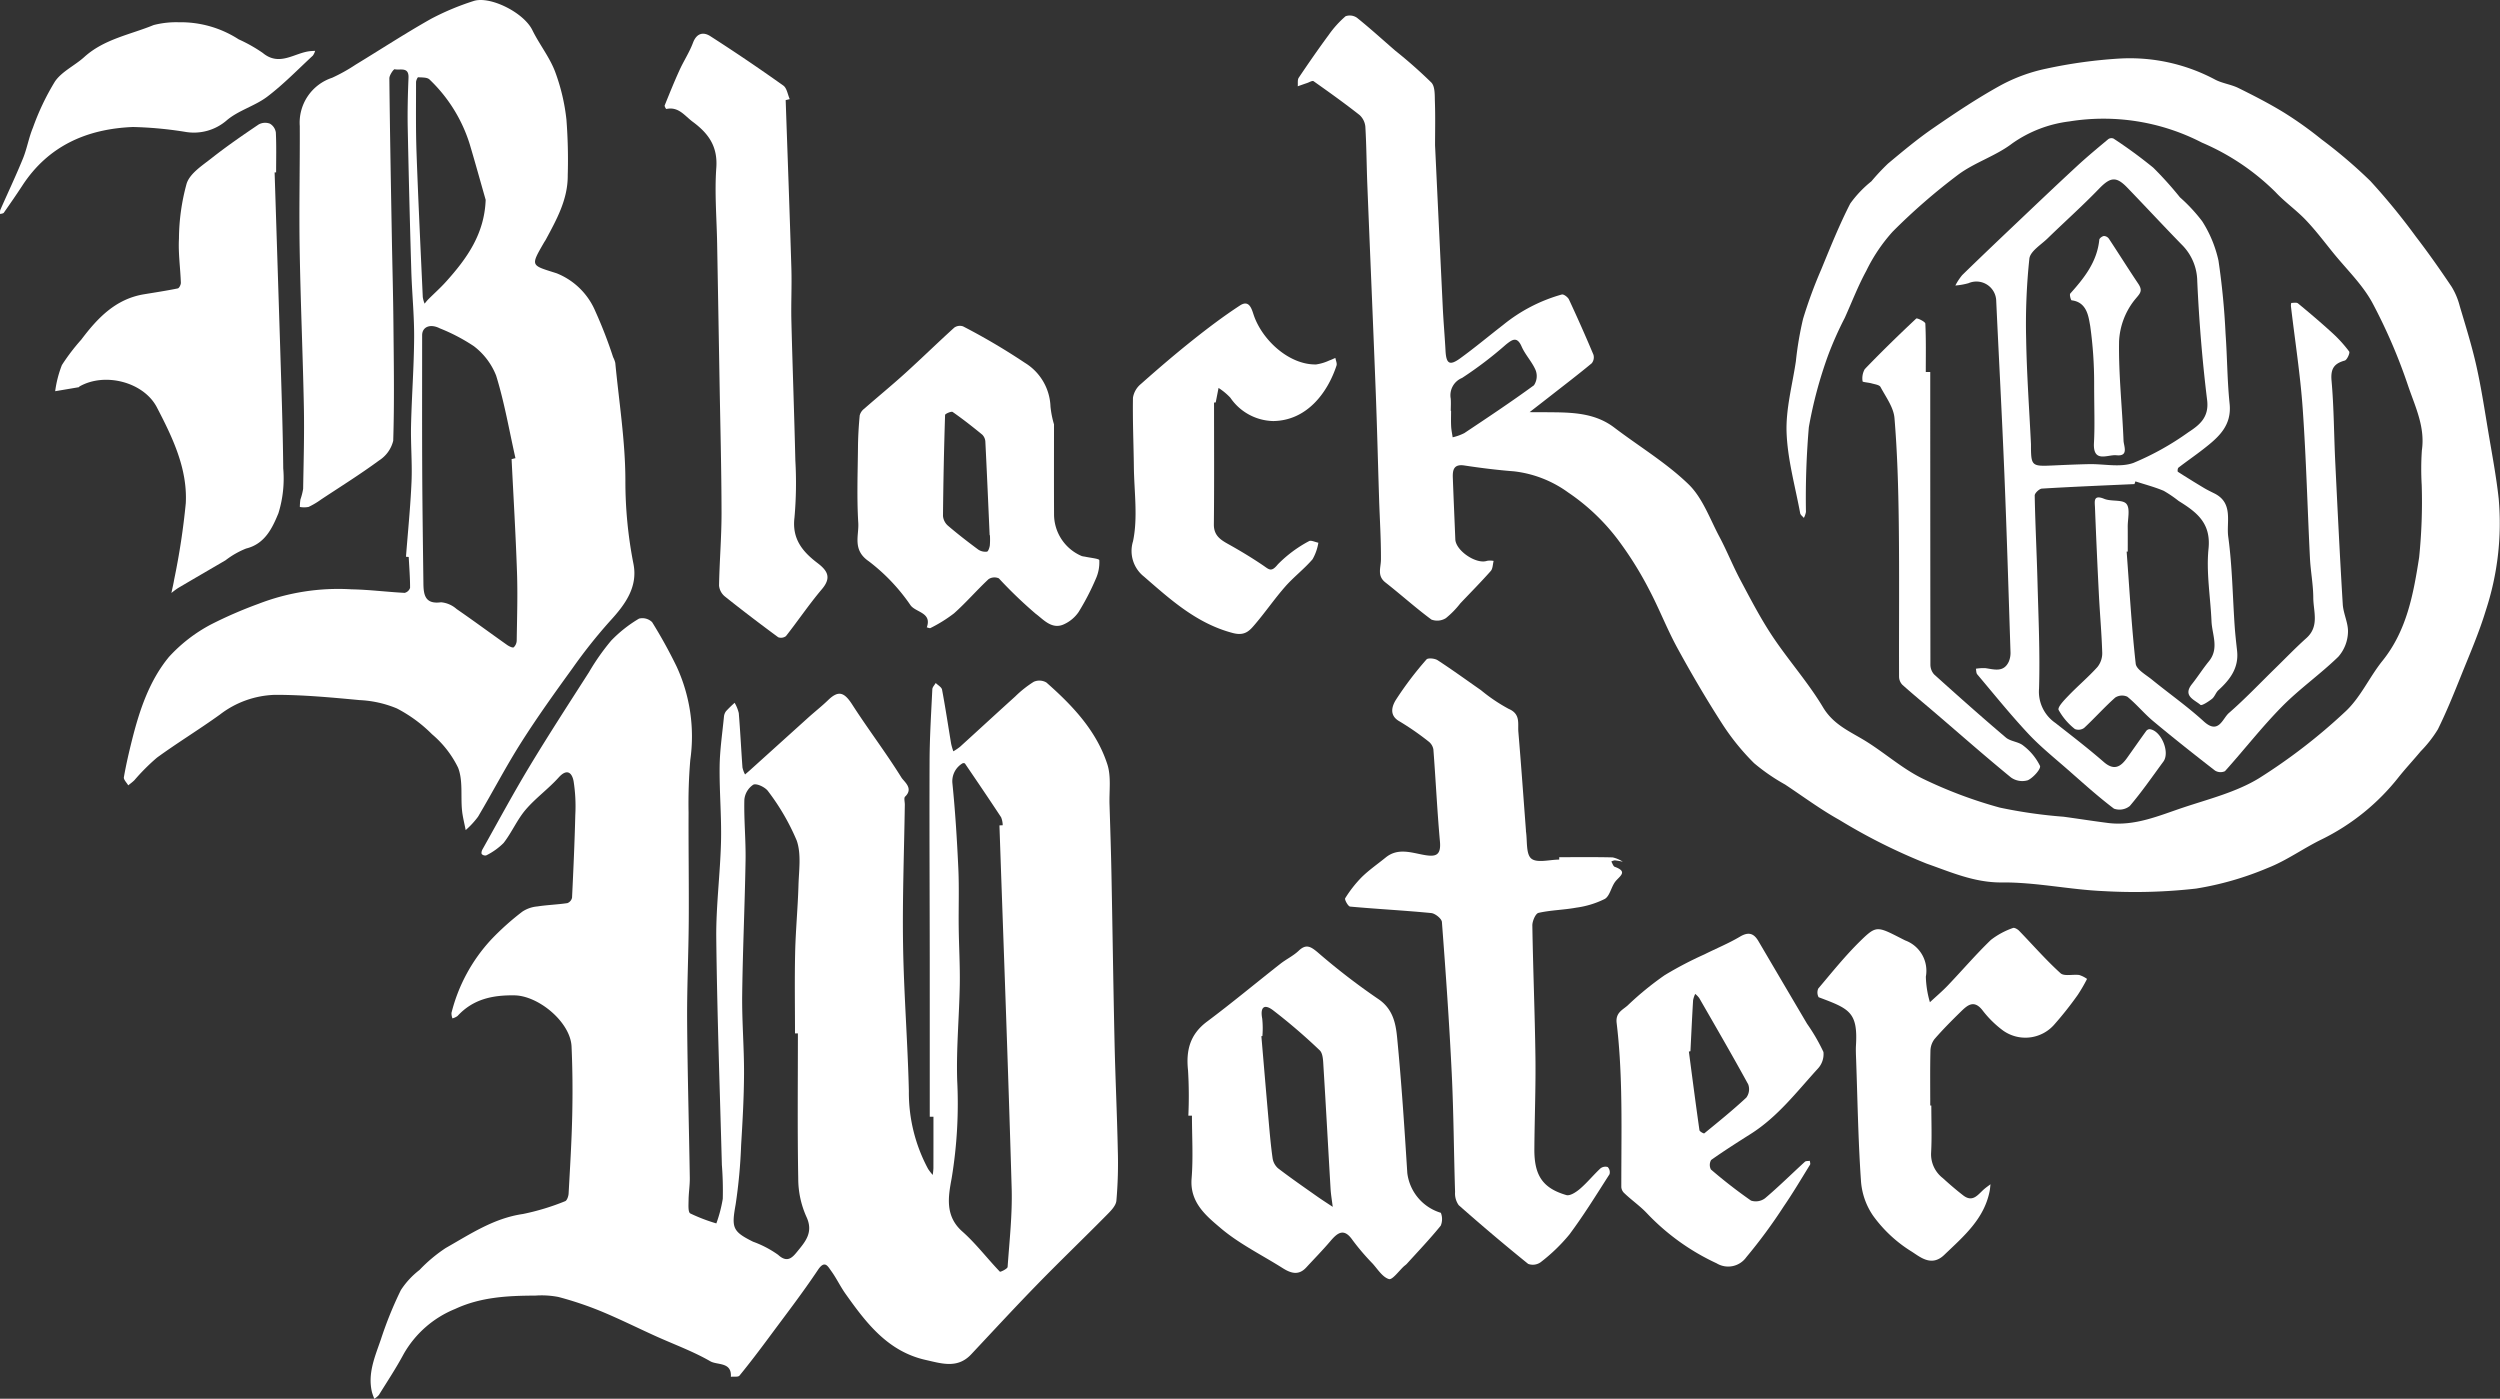 <svg id="Layer_1" data-name="Layer 1" xmlns="http://www.w3.org/2000/svg" viewBox="0 0 290.944 162.784"><rect x="0" y="0" width="290.944" height="162.784" fill="#333333" stroke="none"/><defs><style>.cls-1{fill:#fff;}</style></defs><title>logo_type_bwater</title><path class="cls-1" d="M110.137,131.784q0-9.199-.001-18.399c-.007-7.678-.051-15.357-.02-23.035.011-2.774.187-5.547.32-8.319.012-.248.257-.484.394-.726.255.257.682.482.738.777.394,2.092.707,4.199,1.058,6.299a7.463,7.463,0,0,0,.255.875,6.318,6.318,0,0,0,.772-.521c2.147-1.949,4.275-3.917,6.428-5.86a12.688,12.688,0,0,1,2.159-1.71,1.606,1.606,0,0,1,1.474.086c3.03,2.67,5.818,5.597,7.09,9.52.465,1.433.204,3.106.253,4.67.085,2.715.173,5.429.226,8.144.128,6.522.215,13.046.36,19.568.092,4.149.29,8.295.376,12.443a50.247,50.247,0,0,1-.162,5.963c-.062.628-.728,1.258-1.235,1.771-2.635,2.667-5.341,5.264-7.957,7.949-2.611,2.68-5.149,5.43-7.709,8.159-1.588,1.693-3.445,1.063-5.285.651-4.421-.99-6.929-4.306-9.348-7.715-.603-.85-1.05-1.812-1.663-2.653-.384-.527-.739-1.304-1.532-.117-1.806,2.703-3.797,5.285-5.733,7.9-1.104,1.491-2.227,2.969-3.4,4.405-.157.191-.661.098-1.005.137.116-1.752-1.575-1.334-2.389-1.804-2.012-1.161-4.231-1.964-6.359-2.927s-4.218-2.008-6.375-2.898a40.274,40.274,0,0,0-4.94-1.658,10.331,10.331,0,0,0-2.681-.162c-3.196.015-6.353.159-9.347,1.557a12.129,12.129,0,0,0-5.978,5.227c-.877,1.64-1.909,3.197-2.891,4.78a2.216,2.216,0,0,1-.533.443,6.99,6.99,0,0,1-.266-.733c-.543-2.215.359-4.21,1.041-6.209a44.116,44.116,0,0,1,2.312-5.7,9.447,9.447,0,0,1,2.173-2.348,17.492,17.492,0,0,1,3.053-2.557c2.846-1.613,5.585-3.462,8.972-3.953a27.666,27.666,0,0,0,4.919-1.491c.216-.075.389-.572.406-.883.168-3.041.356-6.083.422-9.127.058-2.664.04-5.334-.079-7.996-.127-2.825-3.834-5.905-6.634-5.95-2.577-.041-4.833.443-6.632,2.399a1.815,1.815,0,0,1-.596.281,1.696,1.696,0,0,1-.112-.639,19.508,19.508,0,0,1,4.616-8.528,30.695,30.695,0,0,1,3.641-3.262,3.753,3.753,0,0,1,1.73-.598c1.159-.177,2.339-.216,3.5-.386a.874.874,0,0,0,.544-.633c.157-3.201.299-6.403.378-9.607a18.834,18.834,0,0,0-.198-3.955c-.18-.944-.74-1.536-1.745-.419-1.196,1.328-2.687,2.395-3.843,3.752-.991,1.165-1.607,2.643-2.552,3.856a7.648,7.648,0,0,1-2.027,1.45.549.549,0,0,1-.517-.15c-.077-.112-.013-.382.074-.536,1.813-3.229,3.568-6.494,5.48-9.664,2.233-3.703,4.592-7.331,6.924-10.974a26.546,26.546,0,0,1,2.586-3.678,15.341,15.341,0,0,1,3.236-2.553,1.61,1.61,0,0,1,1.525.414,57.343,57.343,0,0,1,2.833,5.128,19.404,19.404,0,0,1,1.607,10.906,60.25,60.25,0,0,0-.2,6.124c-.017,4.222.05,8.445.021,12.667-.027,3.866-.215,7.732-.188,11.598.043,6.076.215,12.15.31,18.225.014.869-.132,1.739-.142,2.609-.006.536-.076,1.4.197,1.552A20.153,20.153,0,0,0,85.3,144.198a15.858,15.858,0,0,0,.749-2.868,38.536,38.536,0,0,0-.106-3.95c-.234-8.777-.552-17.553-.651-26.332-.043-3.76.462-7.524.552-11.29.07-2.908-.197-5.824-.161-8.735.024-1.926.313-3.85.501-5.773a1.265,1.265,0,0,1,.247-.667,13.477,13.477,0,0,1,.998-.972,4.379,4.379,0,0,1,.483,1.2c.174,2.105.275,4.216.428,6.323a3.127,3.127,0,0,0,.301.816c.193-.167.389-.33.578-.5q3.388-3.058,6.775-6.116c.766-.689,1.58-1.326,2.319-2.041,1.194-1.154,1.867-.931,2.8.52,1.846,2.872,3.924,5.596,5.726,8.494.305.49,1.448,1.254.428,2.225-.161.154-.027.616-.032.936-.08,5.438-.289,10.878-.204,16.313.088,5.67.542,11.335.675,17.005a18.734,18.734,0,0,0,2.237,9.07,6.132,6.132,0,0,0,.54.7,7.627,7.627,0,0,0,.08-.782c.007-1.998.004-3.996.004-5.994Zm-15.346-9.699-.337.003c0-3.136-.054-6.274.017-9.409.059-2.606.312-5.207.387-7.812.05-1.75.345-3.646-.202-5.222a26.29,26.29,0,0,0-3.321-5.727c-.318-.474-1.351-.965-1.73-.78A2.345,2.345,0,0,0,88.56,94.898c-.057,2.345.18,4.696.141,7.041-.086,5.221-.33,10.441-.393,15.662-.037,3.041.226,6.085.215,9.127-.01,2.769-.167,5.54-.336,8.305a61.122,61.122,0,0,1-.637,6.931c-.483,2.726-.405,3.16,2.03,4.365a12.075,12.075,0,0,1,2.905,1.521c1.033.95,1.616.382,2.187-.32.965-1.186,1.98-2.281,1.097-4.133a10.863,10.863,0,0,1-.937-4.365C94.73,133.385,94.791,127.734,94.791,122.085Zm23.455-24.208.381-.017a2.624,2.624,0,0,0-.186-.927c-1.381-2.102-2.795-4.181-4.21-6.26a.303.303,0,0,0-.292-.011,2.418,2.418,0,0,0-1.17,2.275c.337,3.316.542,6.648.694,9.978.104,2.276.015,4.56.043,6.84.027,2.225.162,4.452.124,6.676-.064,3.707-.417,7.418-.301,11.116a53.304,53.304,0,0,1-.641,11.379c-.376,2.058-.836,4.378,1.229,6.204,1.593,1.409,2.898,3.142,4.38,4.684.059.062.885-.335.9-.549.215-3.047.559-6.107.472-9.151C119.262,126.032,118.731,111.955,118.246,97.876Z" transform="translate(-1.934 -1.82)"/><path class="cls-1" d="M168.942,18.729q.446,9.47.901,18.938c.081,1.655.23,3.307.317,4.962.081,1.53.47,1.789,1.705.894,1.71-1.239,3.331-2.599,5.003-3.892a18.857,18.857,0,0,1,6.827-3.538c.221-.057.704.308.833.585q1.484,3.18,2.845,6.416a1.099,1.099,0,0,1-.194,1.001c-1.542,1.28-3.136,2.498-4.716,3.733q-1.257.983-2.52,1.958c.901.004,1.803.005,2.704.014,2.523.025,5.008.149,7.15,1.778,2.888,2.196,6.053,4.095,8.639,6.596,1.636,1.582,2.478,4.007,3.592,6.099.879,1.651,1.572,3.401,2.451,5.051,1.18,2.216,2.34,4.458,3.728,6.543,1.875,2.816,4.157,5.375,5.888,8.27,1.249,2.087,3.233,2.844,5.069,3.996,2.207,1.385,4.203,3.164,6.522,4.3a52.134,52.134,0,0,0,8.97,3.371,56.392,56.392,0,0,0,7.436,1.065c1.718.235,3.432.504,5.152.725,3.123.401,5.933-.848,8.773-1.796,2.992-.999,6.164-1.791,8.81-3.406a66.317,66.317,0,0,0,10.009-7.719C276.62,83.05,277.66,80.64,279.204,78.72c2.838-3.529,3.602-7.793,4.263-12.028a63.505,63.505,0,0,0,.3-8.411,32.761,32.761,0,0,1,.017-4.044c.399-2.702-.761-5.063-1.574-7.438a63.8,63.8,0,0,0-4.184-9.737c-1.157-2.133-3.002-3.895-4.554-5.811-1.046-1.291-2.05-2.624-3.194-3.824-1.107-1.161-2.452-2.097-3.544-3.27a27.402,27.402,0,0,0-8.541-5.738A24.964,24.964,0,0,0,242.767,15.95a14.615,14.615,0,0,0-6.65,2.559c-1.907,1.463-4.366,2.203-6.298,3.642a70.966,70.966,0,0,0-7.616,6.622,19.496,19.496,0,0,0-3.076,4.569c-.958,1.757-1.678,3.643-2.504,5.471a41.166,41.166,0,0,0-1.931,4.339,49.889,49.889,0,0,0-2.25,8.383,96.531,96.531,0,0,0-.336,9.865,2.461,2.461,0,0,1-.242.694c-.148-.181-.393-.345-.43-.547-.577-3.127-1.468-6.247-1.582-9.394-.099-2.745.672-5.524,1.081-8.285a39.214,39.214,0,0,1,.839-4.947,53.584,53.584,0,0,1,2.108-5.732c1.065-2.588,2.108-5.195,3.382-7.68a13.057,13.057,0,0,1,2.46-2.587,25.728,25.728,0,0,1,1.939-2.069c1.703-1.421,3.412-2.85,5.235-4.107,2.539-1.751,5.115-3.474,7.81-4.963a19.492,19.492,0,0,1,5.359-1.971,56.278,56.278,0,0,1,8.524-1.177,21.061,21.061,0,0,1,11.123,2.442c.848.449,1.87.565,2.734.992,1.805.893,3.605,1.816,5.319,2.869a43.637,43.637,0,0,1,4.338,3.097,57.131,57.131,0,0,1,5.686,4.848,75.524,75.524,0,0,1,5.293,6.465c1.456,1.895,2.832,3.856,4.165,5.841a8.212,8.212,0,0,1,.943,2.241c.687,2.314,1.412,4.623,1.939,6.975.578,2.578.971,5.197,1.409,7.805.427,2.542.909,5.081,1.188,7.641A32.54,32.54,0,0,1,291.21,72.913c-.774,2.542-1.84,4.998-2.833,7.469-.856,2.129-1.715,4.265-2.731,6.319a14.124,14.124,0,0,1-1.996,2.553c-.831.997-1.718,1.949-2.531,2.961a25.937,25.937,0,0,1-8.978,7.283c-2.136,1.036-4.097,2.474-6.293,3.331a36.158,36.158,0,0,1-8.337,2.401,63.31,63.31,0,0,1-10.759.296c-3.955-.167-7.897-1.046-11.839-1.008-3.196.031-5.956-1.21-8.736-2.182A67.231,67.231,0,0,1,215.98,97.232c-2.189-1.217-4.215-2.727-6.308-4.113a22.77,22.77,0,0,1-3.6-2.481,27.194,27.194,0,0,1-3.691-4.55c-1.857-2.881-3.595-5.846-5.238-8.854-1.218-2.228-2.13-4.622-3.322-6.866a40.874,40.874,0,0,0-3.299-5.337,24.234,24.234,0,0,0-6.093-5.902,13.315,13.315,0,0,0-6.303-2.457c-1.929-.149-3.855-.389-5.769-.68-1.244-.189-1.379.52-1.347,1.423.085,2.391.196,4.781.29,7.172.052,1.327,2.455,2.941,3.695,2.501a2.25,2.25,0,0,1,.764.01c-.105.399-.092.902-.336,1.177-1.142,1.289-2.356,2.514-3.541,3.764a10.408,10.408,0,0,1-1.678,1.718,1.899,1.899,0,0,1-1.683.168c-1.841-1.362-3.547-2.904-5.352-4.317-1.001-.784-.531-1.706-.524-2.66.016-2.355-.139-4.711-.215-7.067-.134-4.196-.234-8.393-.396-12.588-.307-7.965-.653-15.928-.97-23.892-.09-2.272-.1-4.547-.232-6.816a2.098,2.098,0,0,0-.679-1.382c-1.74-1.369-3.544-2.659-5.354-3.936-.133-.094-.496.13-.75.215-.364.122-.725.253-1.087.38.033-.338-.049-.752.118-1,1.138-1.695,2.302-3.374,3.514-5.018a11.884,11.884,0,0,1,1.938-2.136,1.46,1.46,0,0,1,1.337.19c1.523,1.223,2.97,2.542,4.448,3.822a54.718,54.718,0,0,1,4.198,3.709c.443.471.384,1.489.41,2.261C168.983,15.368,168.945,17.049,168.942,18.729ZM170.771,49.643h.036c0,.598-.023,1.196.008,1.792.022.428.114.852.175,1.277a5.942,5.942,0,0,0,1.361-.49c2.726-1.816,5.455-3.632,8.099-5.563a1.913,1.913,0,0,0,.204-1.739c-.411-.982-1.212-1.799-1.64-2.777-.544-1.244-1.13-.766-1.808-.236a44.792,44.792,0,0,1-5.123,3.899,2.174,2.174,0,0,0-1.317,2.407C170.804,48.687,170.771,49.166,170.771,49.643Z" transform="translate(-1.934 -1.82)"/><path class="cls-1" d="M49.181,66.615c.223-2.908.521-5.814.645-8.726.093-2.171-.105-4.354-.056-6.529.077-3.413.339-6.824.36-10.236.016-2.612-.255-5.226-.332-7.84q-.246-8.294-.414-16.589c-.038-1.943.013-3.89.091-5.832.052-1.323-1.003-.832-1.606-.985-.12-.03-.626.69-.623,1.061.064,6.144.179,12.288.288,18.432.06,3.378.155,6.755.186,10.133.042,4.538.119,9.08-.024,13.613a3.793,3.793,0,0,1-1.648,2.292c-2.175,1.601-4.473,3.035-6.728,4.528a9.197,9.197,0,0,1-1.47.876,2.751,2.751,0,0,1-1.021.007,6.56,6.56,0,0,1,.066-.866,7.32,7.32,0,0,0,.318-1.24c.055-3.175.147-6.351.085-9.525-.12-6.138-.39-12.273-.49-18.41-.077-4.761.035-9.525.013-14.287a5.5,5.5,0,0,1,3.759-5.618,19.794,19.794,0,0,0,2.732-1.524C46.24,7.57,49.111,5.695,52.092,4.015a30.182,30.182,0,0,1,4.925-2.067c1.879-.653,5.854,1.302,6.871,3.376.803,1.639,1.985,3.114,2.634,4.802a23.052,23.052,0,0,1,1.333,5.622,61.608,61.608,0,0,1,.151,6.488c.019,2.794-1.298,5.141-2.567,7.499-.056.104-.13.199-.19.302-1.607,2.792-1.55,2.628,1.46,3.585a8.179,8.179,0,0,1,4.505,4.41,52.567,52.567,0,0,1,2.075,5.358,2.81,2.81,0,0,1,.251.667c.434,4.53,1.16,9.06,1.175,13.592a49.811,49.811,0,0,0,.935,9.775c.542,2.691-.945,4.737-2.713,6.659a60.269,60.269,0,0,0-4.371,5.499c-2.053,2.834-4.097,5.683-5.971,8.635-1.787,2.816-3.327,5.787-5.032,8.656a9.88,9.88,0,0,1-1.435,1.552c-.147-.783-.356-1.56-.43-2.349-.154-1.646.123-3.438-.45-4.908a11.93,11.93,0,0,0-3.036-3.898,16.495,16.495,0,0,0-4.094-3.005,12.806,12.806,0,0,0-4.333-.969c-3.269-.306-6.553-.617-9.83-.612a11.01,11.01,0,0,0-6.422,2.292c-2.402,1.732-4.94,3.276-7.334,5.018a23.896,23.896,0,0,0-2.622,2.623c-.22.221-.479.402-.72.602-.18-.318-.555-.671-.506-.949.256-1.458.59-2.905.951-4.343.87-3.469,2.013-6.889,4.295-9.657a18.003,18.003,0,0,1,4.868-3.766A49.802,49.802,0,0,1,32.03,72.086a25.733,25.733,0,0,1,10.831-1.68c2.056.036,4.107.305,6.164.411a.88.88,0,0,0,.633-.587c.001-1.198-.096-2.395-.159-3.593ZM61.472,55.251l.449-.11c-.722-3.209-1.278-6.47-2.246-9.603a7.952,7.952,0,0,0-2.611-3.442,21.441,21.441,0,0,0-3.96-2.07c-1.085-.554-2.042-.181-2.042.815,0,5.194-.016,10.388.008,15.582.021,4.436.085,8.873.14,13.309.017,1.331.202,2.431,2.051,2.18a3.162,3.162,0,0,1,1.813.786c1.974,1.359,3.901,2.785,5.858,4.168.232.164.657.379.79.285a1.142,1.142,0,0,0,.346-.829c.038-2.621.123-5.245.034-7.864C61.954,64.054,61.689,59.654,61.472,55.251Zm-3.017-30.174c-.614-2.149-1.209-4.304-1.846-6.446a17.635,17.635,0,0,0-4.686-7.557c-.272-.269-.873-.23-1.326-.262-.071-.005-.245.375-.245.577.002,2.734-.04,5.47.057,8.202.199,5.605.473,11.207.728,16.81a3.426,3.426,0,0,0,.212.757c.138-.164.265-.34.417-.491.693-.692,1.429-1.345,2.082-2.072C56.256,31.916,58.311,29.068,58.455,25.078Z" transform="translate(-1.934 -1.82)"/><path class="cls-1" d="M183.393,101.578c2.073,0,4.147-.027,6.22.024a3.59,3.59,0,0,1,1.18.501,9.293,9.293,0,0,0-.924-.158,1.161,1.161,0,0,0-.415.138c.132.212.218.551.402.617,1.614.578.516,1.107.041,1.749-.466.629-.621,1.657-1.207,1.991a10.659,10.659,0,0,1-3.33,1.013c-1.45.267-2.95.281-4.383.607-.342.078-.721.96-.713,1.466.082,5.107.295,10.213.36,15.321.046,3.567-.101,7.135-.125,10.703-.02,3.066.969,4.546,3.721,5.35.433.127,1.162-.358,1.601-.737.839-.725,1.546-1.6,2.358-2.359a.93.93,0,0,1,.856-.168.87.87,0,0,1,.213.836c-1.52,2.37-2.999,4.776-4.681,7.028a20.363,20.363,0,0,1-3.341,3.218,1.561,1.561,0,0,1-1.449.191q-4.114-3.326-8.081-6.833a2.341,2.341,0,0,1-.424-1.529c-.145-4.594-.165-9.194-.387-13.784-.284-5.886-.698-11.767-1.145-17.643-.03-.391-.786-.996-1.249-1.041-3.139-.306-6.292-.467-9.434-.753-.234-.021-.672-.817-.574-.969a14.134,14.134,0,0,1,1.931-2.463c.855-.837,1.855-1.525,2.788-2.284,1.391-1.131,2.934-.575,4.396-.306,1.378.254,2.063.117,1.913-1.55-.321-3.567-.489-7.147-.763-10.718a1.476,1.476,0,0,0-.565-.925A31.413,31.413,0,0,0,164.8,85.768c-1.266-.711-.832-1.821-.425-2.488a39.855,39.855,0,0,1,3.569-4.713c.171-.204.966-.127,1.297.088,1.713,1.115,3.368,2.318,5.045,3.487a19.555,19.555,0,0,0,3.232,2.178c1.4.6,1.038,1.702,1.12,2.679.322,3.814.592,7.633.881,11.45.003.04-.004.081.002.12.172,1.097-.021,2.633.621,3.168.659.55,2.133.122,3.251.122Z" transform="translate(-1.934 -1.82)"/><path class="cls-1" d="M33.893,21.884q.319,9.974.634,19.947c.146,4.835.322,9.67.37,14.507a13.619,13.619,0,0,1-.564,5.22c-.692,1.665-1.54,3.56-3.76,4.099a9.993,9.993,0,0,0-2.391,1.367c-1.839,1.076-3.682,2.144-5.517,3.226a8.995,8.995,0,0,0-.784.58c.109-.525.238-1.048.324-1.577a82.683,82.683,0,0,0,1.351-8.881C23.76,56.33,22.01,52.724,20.19,49.224c-1.528-2.938-6.045-4.119-9.007-2.426-.033.019-.05.08-.081.085q-1.373.236-2.747.465a13.071,13.071,0,0,1,.782-3.042,23.662,23.662,0,0,1,2.257-2.962c1.895-2.517,3.997-4.734,7.312-5.279,1.308-.215,2.62-.414,3.918-.68.164-.034.366-.437.358-.662-.059-1.718-.315-3.442-.221-5.148a24.673,24.673,0,0,1,.899-6.408c.393-1.177,1.809-2.081,2.898-2.939,1.765-1.39,3.62-2.669,5.484-3.926a1.562,1.562,0,0,1,1.301-.091,1.419,1.419,0,0,1,.693,1.031c.076,1.544.032,3.093.032,4.641Z" transform="translate(-1.934 -1.82)"/><path class="cls-1" d="M140.231,131.658a49.693,49.693,0,0,0-.037-5.27c-.25-2.337.23-4.197,2.21-5.676,2.9-2.167,5.684-4.489,8.533-6.725.688-.54,1.51-.926,2.137-1.523.866-.826,1.403-.481,2.187.167a77.225,77.225,0,0,0,6.991,5.396c1.767,1.149,2.11,2.835,2.275,4.526.512,5.251.854,10.521,1.186,15.788a5.541,5.541,0,0,0,3.904,4.623,1.995,1.995,0,0,1-.011,1.493c-1.254,1.549-2.638,2.994-3.978,4.474a3.491,3.491,0,0,1-.27.223c-.608.546-1.378,1.644-1.784,1.522-.749-.224-1.305-1.145-1.904-1.809a27.111,27.111,0,0,1-2.321-2.717c-.985-1.433-1.721-.911-2.578.099-.902,1.062-1.881,2.059-2.827,3.084-.889.964-1.8.659-2.736.067-2.426-1.534-5.06-2.821-7.225-4.661-1.673-1.421-3.599-2.976-3.373-5.772.196-2.422.041-4.872.041-7.309Zm8.618-9.264-.119.013c.277,3.241.548,6.483.835,9.724.132,1.493.259,2.988.469,4.471a1.948,1.948,0,0,0,.634,1.179c1.475,1.131,3.006,2.189,4.526,3.262.602.425,1.226.82,1.84,1.229-.086-.708-.211-1.413-.253-2.124-.28-4.73-.531-9.461-.825-14.19-.041-.656-.044-1.531-.442-1.909a66.732,66.732,0,0,0-5.403-4.64c-1.049-.805-1.54-.383-1.283.952A10.94,10.94,0,0,1,148.849,122.394Z" transform="translate(-1.934 -1.82)"/><path class="cls-1" d="M93.369,13.47c.225,6.532.467,13.064.664,19.597.061,2.037-.05,4.078.001,6.115.134,5.411.336,10.821.461,16.233a45.568,45.568,0,0,1-.101,6.633c-.309,2.49.946,3.981,2.678,5.297,1.17.889,1.653,1.698.512,3.043-1.48,1.747-2.766,3.657-4.182,5.46a.934.934,0,0,1-.903.133c-2.098-1.547-4.175-3.123-6.211-4.751a1.856,1.856,0,0,1-.673-1.265c.051-2.829.295-5.657.29-8.484-.009-5.142-.146-10.283-.234-15.425q-.136-7.962-.278-15.924c-.052-2.929-.306-5.872-.097-8.781.179-2.493-.904-3.997-2.741-5.355-.954-.705-1.645-1.797-3.074-1.492-.037.008-.233-.315-.192-.418.554-1.374,1.109-2.749,1.723-4.097C81.5,8.915,82.166,7.91,82.578,6.808c.422-1.131,1.202-1.305,2.019-.78q4.317,2.772,8.499,5.751c.414.294.505,1.042.746,1.579Z" transform="translate(-1.934 -1.82)"/><path class="cls-1" d="M250.338,58.157c-3.59.163-7.181.307-10.768.525-.309.019-.847.531-.841.807.062,3.339.235,6.676.323,10.015.109,4.15.304,8.305.181,12.45a4.414,4.414,0,0,0,1.877,3.984c1.906,1.492,3.827,2.97,5.652,4.558,1.205,1.048,1.97.573,2.716-.473.741-1.039,1.469-2.088,2.217-3.123a.545.545,0,0,1,.393-.222c1.331.121,2.422,2.674,1.615,3.773-1.281,1.743-2.513,3.53-3.912,5.173a1.914,1.914,0,0,1-1.84.305c-1.855-1.403-3.586-2.971-5.337-4.508-1.571-1.38-3.218-2.697-4.641-4.22-2.07-2.214-3.974-4.583-5.932-6.902-.129-.153-.109-.433-.158-.654a5.351,5.351,0,0,1,1.112-.067c1.04.15,2.136.525,2.727-.781a2.611,2.611,0,0,0,.188-1.127c-.225-6.938-.432-13.877-.716-20.813-.273-6.675-.637-13.346-.944-20.019a2.307,2.307,0,0,0-3.228-2.061,7.959,7.959,0,0,1-1.528.271,6.622,6.622,0,0,1,.798-1.214c2.163-2.108,4.351-4.189,6.542-6.268,2.266-2.15,4.529-4.304,6.824-6.424,1.176-1.086,2.411-2.109,3.64-3.135a.65.65,0,0,1,.605-.059,55.46,55.46,0,0,1,4.626,3.388,41.4,41.4,0,0,1,3.101,3.446,19.196,19.196,0,0,1,2.592,2.79,14.083,14.083,0,0,1,1.894,4.58,85.297,85.297,0,0,1,.824,8.512c.196,2.713.192,5.445.471,8.148.267,2.586-1.34,3.936-3.061,5.278-.949.74-1.942,1.422-2.896,2.157-.095.073-.124.44-.062.48,1.004.649,2.023,1.275,3.048,1.889.392.234.806.431,1.215.636,2.225,1.12,1.363,3.33,1.595,5.029.466,3.419.51,6.895.744,10.346.067.982.179,1.961.286,2.94.217,1.979-.818,3.346-2.178,4.581-.301.274-.425.751-.738,1-.407.324-1.199.832-1.343.706-.688-.599-2.102-1.027-.995-2.419.684-.86,1.271-1.797,1.967-2.646,1.228-1.498.377-3.107.309-4.669-.122-2.82-.627-5.671-.346-8.446.305-3.011-1.415-4.27-3.478-5.553A13.911,13.911,0,0,0,253.74,58.94c-1.062-.449-2.192-.74-3.293-1.098Zm-12.045-4.653c0,2.545.057,2.595,2.473,2.489,1.433-.063,2.866-.13,4.3-.158,1.728-.034,3.615.41,5.149-.142a32.204,32.204,0,0,0,6.407-3.576c1.268-.825,2.42-1.722,2.173-3.732-.564-4.599-.941-9.23-1.15-13.858a6.086,6.086,0,0,0-1.834-4.266c-2.128-2.183-4.2-4.423-6.318-6.615-1.306-1.352-1.977-1.209-3.307.168-1.914,1.982-3.976,3.82-5.952,5.744-.774.753-2.031,1.509-2.128,2.37a72.609,72.609,0,0,0-.373,9.397C237.805,45.429,238.1,49.529,238.293,53.504Z" transform="translate(-1.934 -1.82)"/><path class="cls-1" d="M124.597,51.206c0,3.411-.013,6.921.005,10.431a5.275,5.275,0,0,0,3.231,4.899,2.568,2.568,0,0,0,.345.063c.593.134,1.676.231,1.69.413a4.657,4.657,0,0,1-.404,2.166,29.084,29.084,0,0,1-2.011,3.878,4.152,4.152,0,0,1-1.692,1.413c-1.418.666-2.416-.579-3.3-1.224a51.757,51.757,0,0,1-4.283-4.117,1.248,1.248,0,0,0-1.203.098c-1.374,1.286-2.61,2.723-4.013,3.974a16.648,16.648,0,0,1-2.741,1.708c-.095.056-.284-.047-.429-.076.623-1.727-1.261-1.727-1.887-2.565a22.005,22.005,0,0,0-4.862-5.125c-1.937-1.326-1.134-2.977-1.225-4.468-.179-2.933-.063-5.885-.034-8.828.012-1.224.086-2.451.198-3.67a1.407,1.407,0,0,1,.512-.775c1.58-1.387,3.21-2.719,4.768-4.13,1.93-1.748,3.792-3.571,5.723-5.319a1.127,1.127,0,0,1,1.027-.15,74.621,74.621,0,0,1,7.201,4.246,6.217,6.217,0,0,1,2.974,5.087A10.977,10.977,0,0,0,124.597,51.206Zm-7.457,12.898-.033.001c-.162-3.626-.316-7.253-.499-10.878a1.246,1.246,0,0,0-.363-.823c-1.117-.917-2.258-1.811-3.442-2.638-.153-.107-.879.21-.883.345q-.188,5.875-.243,11.753a1.695,1.695,0,0,0,.573,1.131c1.143.978,2.337,1.901,3.547,2.796a1.494,1.494,0,0,0,1,.228c.143-.019.293-.456.33-.719A8.56,8.56,0,0,0,117.139,64.105Z" transform="translate(-1.934 -1.82)"/><path class="cls-1" d="M190.618,139.962c0-4.044.062-7.582-.02-11.116-.062-2.662-.204-5.333-.523-7.974-.147-1.217.723-1.529,1.295-2.054a35.889,35.889,0,0,1,4.314-3.522,43.224,43.224,0,0,1,4.606-2.408c1.375-.691,2.811-1.274,4.129-2.057.998-.594,1.614-.408,2.158.519q2.823,4.808,5.656,9.61a21.553,21.553,0,0,1,1.909,3.291,2.47,2.47,0,0,1-.677,1.962c-2.432,2.668-4.643,5.575-7.756,7.55-1.563.992-3.127,1.983-4.636,3.053a1.143,1.143,0,0,0-.03,1.1,57.805,57.805,0,0,0,4.671,3.627,1.793,1.793,0,0,0,1.63-.271c1.598-1.352,3.088-2.832,4.636-4.245.124-.114.383-.08.579-.114.011.152.088.344.023.449-1.001,1.621-1.971,3.266-3.049,4.836a60.801,60.801,0,0,1-4.37,5.935,2.587,2.587,0,0,1-3.451.709,26.533,26.533,0,0,1-8.155-5.869c-.811-.849-1.802-1.525-2.644-2.347A1.06,1.06,0,0,1,190.618,139.962Zm8.045-15.805-.182.044c.402,3.05.796,6.101,1.23,9.147.022.155.506.416.563.369,1.659-1.356,3.329-2.704,4.894-4.164a1.639,1.639,0,0,0,.222-1.531c-1.848-3.382-3.785-6.715-5.707-10.056a2.672,2.672,0,0,0-.464-.477,2.962,2.962,0,0,0-.247.738C198.854,120.202,198.762,122.179,198.663,124.156Z" transform="translate(-1.934 -1.82)"/><path class="cls-1" d="M226.697,130.48c0,1.837.075,3.679-.026,5.511a3.499,3.499,0,0,0,1.349,2.924c.773.703,1.566,1.389,2.393,2.026,1.145.881,1.745-.156,2.461-.761.227-.192.472-.36.709-.54-.032.265-.048.533-.099.794-.647,3.274-3.048,5.284-5.292,7.436-1.54,1.478-2.922.119-3.908-.471a15.704,15.704,0,0,1-4.367-4.101,8.142,8.142,0,0,1-1.412-4.116c-.319-4.635-.392-9.288-.555-13.934-.021-.599-.056-1.201-.021-1.798.227-3.87-.798-4.243-4.348-5.575a1.151,1.151,0,0,1-.044-1.007c1.609-1.903,3.174-3.86,4.954-5.594,1.905-1.856,1.939-1.639,5.163-.01a3.762,3.762,0,0,1,2.406,4.216,11.546,11.546,0,0,0,.472,2.977c.703-.654,1.44-1.276,2.101-1.969,1.674-1.754,3.253-3.604,4.997-5.284a9.038,9.038,0,0,1,2.569-1.388c.159-.073.534.139.708.318,1.605,1.653,3.121,3.402,4.825,4.945.432.391,1.446.105,2.182.211a3.207,3.207,0,0,1,.905.454,18.856,18.856,0,0,1-1.084,1.864,41.141,41.141,0,0,1-2.717,3.434,4.47,4.47,0,0,1-6.06.646,12.033,12.033,0,0,1-2.29-2.272c-1.018-1.323-1.795-.589-2.574.174-1.04,1.018-2.069,2.052-3.022,3.15a2.336,2.336,0,0,0-.478,1.385c-.05,2.118-.022,4.237-.022,6.356Z" transform="translate(-1.934 -1.82)"/><path class="cls-1" d="M143.221,48.672c0,4.723.029,9.446-.02,14.168-.013,1.231.683,1.747,1.608,2.263,1.413.788,2.806,1.623,4.143,2.533.681.463.929.812,1.692-.136a14.811,14.811,0,0,1,3.619-2.697c.23-.15.726.108,1.099.177a5.712,5.712,0,0,1-.673,1.921c-.973,1.134-2.19,2.057-3.178,3.18-1.223,1.39-2.277,2.928-3.477,4.34-.647.762-1.185,1.443-2.604,1.074-4.2-1.094-7.253-3.871-10.36-6.57a3.799,3.799,0,0,1-1.279-4.107c.582-2.781.133-5.78.099-8.685-.032-2.677-.151-5.354-.104-8.029a2.585,2.585,0,0,1,.92-1.593c1.97-1.749,3.972-3.466,6.033-5.107,1.78-1.418,3.604-2.796,5.508-4.038,1.086-.708,1.365.447,1.596,1.129.98,2.888,4.096,5.792,7.25,5.739a5.478,5.478,0,0,0,1.533-.46c.244-.082.477-.199.715-.3.05.298.216.634.133.889-1.039,3.159-3.445,6.41-7.374,6.458a6.199,6.199,0,0,1-4.982-2.717,7.273,7.273,0,0,0-1.373-1.137l-.328,1.686Z" transform="translate(-1.934 -1.82)"/><path class="cls-1" d="M249.428,66.017c.325,4.348.572,8.706,1.054,13.037.076.68,1.184,1.285,1.877,1.849,2.006,1.634,4.136,3.128,6.042,4.869,1.728,1.578,2.178-.322,2.923-.97,1.88-1.636,3.601-3.454,5.386-5.197,1.208-1.18,2.38-2.4,3.636-3.525,1.538-1.376.81-3.11.802-4.701-.007-1.537-.311-3.071-.388-4.611-.29-5.794-.436-11.597-.843-17.383-.28-3.976-.902-7.928-1.366-11.892a1.257,1.257,0,0,1,.033-.416c.267-.008.622-.085.79.054,1.341,1.108,2.671,2.232,3.954,3.406a15.373,15.373,0,0,1,1.999,2.195c.115.156-.249.975-.515,1.049-1.263.352-1.661.967-1.537,2.353.279,3.13.277,6.284.429,9.427.268,5.53.538,11.06.875,16.586.068,1.111.669,2.216.606,3.3a4.538,4.538,0,0,1-1.117,2.796c-2.094,2.037-4.521,3.737-6.568,5.815-2.34,2.374-4.396,5.027-6.63,7.51a1.227,1.227,0,0,1-1.153-.067c-2.427-1.88-4.836-3.787-7.194-5.753-1.059-.883-1.945-1.977-3.014-2.846a1.47,1.47,0,0,0-1.411.1c-1.258,1.119-2.385,2.385-3.619,3.534a1.127,1.127,0,0,1-1.07.13,7.368,7.368,0,0,1-1.899-2.225c-.146-.332.687-1.181,1.18-1.693,1.087-1.127,2.292-2.144,3.34-3.304a2.557,2.557,0,0,0,.557-1.649c-.069-2.262-.274-4.519-.389-6.78q-.258-5.068-.456-10.139c-.028-.697-.214-1.532,1.08-1.001.823.337,2.134.051,2.58.584.46.549.143,1.754.152,2.672.009.959.002,1.919.002,2.878Z" transform="translate(-1.934 -1.82)"/><path class="cls-1" d="M22.746,4.411a12.405,12.405,0,0,1,6.963,1.987,17.407,17.407,0,0,1,2.802,1.58c1.983,1.649,3.739-.063,5.594-.212.168-.013.336-.021.503-.031a1.727,1.727,0,0,1-.266.559c-1.747,1.614-3.412,3.341-5.3,4.773-1.453,1.102-3.388,1.603-4.751,2.783a5.828,5.828,0,0,1-4.799,1.316A44.421,44.421,0,0,0,17.406,16.6c-5.322.216-9.832,2.163-12.865,6.807-.698,1.069-1.425,2.12-2.159,3.165-.072.103-.283.11-.43.161a1.248,1.248,0,0,1,.009-.46c.879-2.002,1.818-3.978,2.643-6.001.473-1.159.678-2.428,1.159-3.583A28.898,28.898,0,0,1,8.331,11.3c.809-1.174,2.312-1.849,3.414-2.847,2.309-2.091,5.337-2.595,8.075-3.719A10.572,10.572,0,0,1,22.746,4.411Z" transform="translate(-1.934 -1.82)"/><path class="cls-1" d="M226.572,45.116q0,17.02.018,34.039a1.708,1.708,0,0,0,.433,1.154c2.752,2.48,5.52,4.945,8.345,7.341.551.467,1.484.483,2.039.948a6.614,6.614,0,0,1,1.937,2.352c.138.336-.778,1.378-1.412,1.672a2.263,2.263,0,0,1-1.966-.323c-2.96-2.421-5.832-4.95-8.736-7.439-1.301-1.115-2.627-2.203-3.903-3.346a1.387,1.387,0,0,1-.385-.931c-.021-5.976.041-11.952-.033-17.927-.05-4.064-.163-8.136-.5-12.184-.104-1.246-1-2.445-1.626-3.615-.135-.252-.665-.312-1.026-.417s-1.054-.145-1.058-.234a2.165,2.165,0,0,1,.252-1.429c1.941-2.016,3.947-3.97,5.988-5.885.1-.094,1.051.362,1.062.588.089,1.874.051,3.754.051,5.633Z" transform="translate(-1.934 -1.82)"/><path class="cls-1" d="M245.646,46.398a47.719,47.719,0,0,0-.458-6.636c-.193-1.054-.358-2.778-2.162-2.99-.091-.011-.273-.663-.159-.789,1.633-1.821,3.124-3.699,3.378-6.268.017-.169.336-.402.539-.43a.753.753,0,0,1,.579.316c1.149,1.736,2.252,3.502,3.412,5.231.619.923.143,1.183-.476,1.968a8.384,8.384,0,0,0-1.752,4.716c-.068,3.86.367,7.726.519,11.594.024.611.643,1.85-.834,1.692-1.001-.107-2.742.956-2.608-1.446C245.734,51.363,245.646,49.36,245.646,46.398Z" transform="translate(-1.934 -1.82)"/></svg>